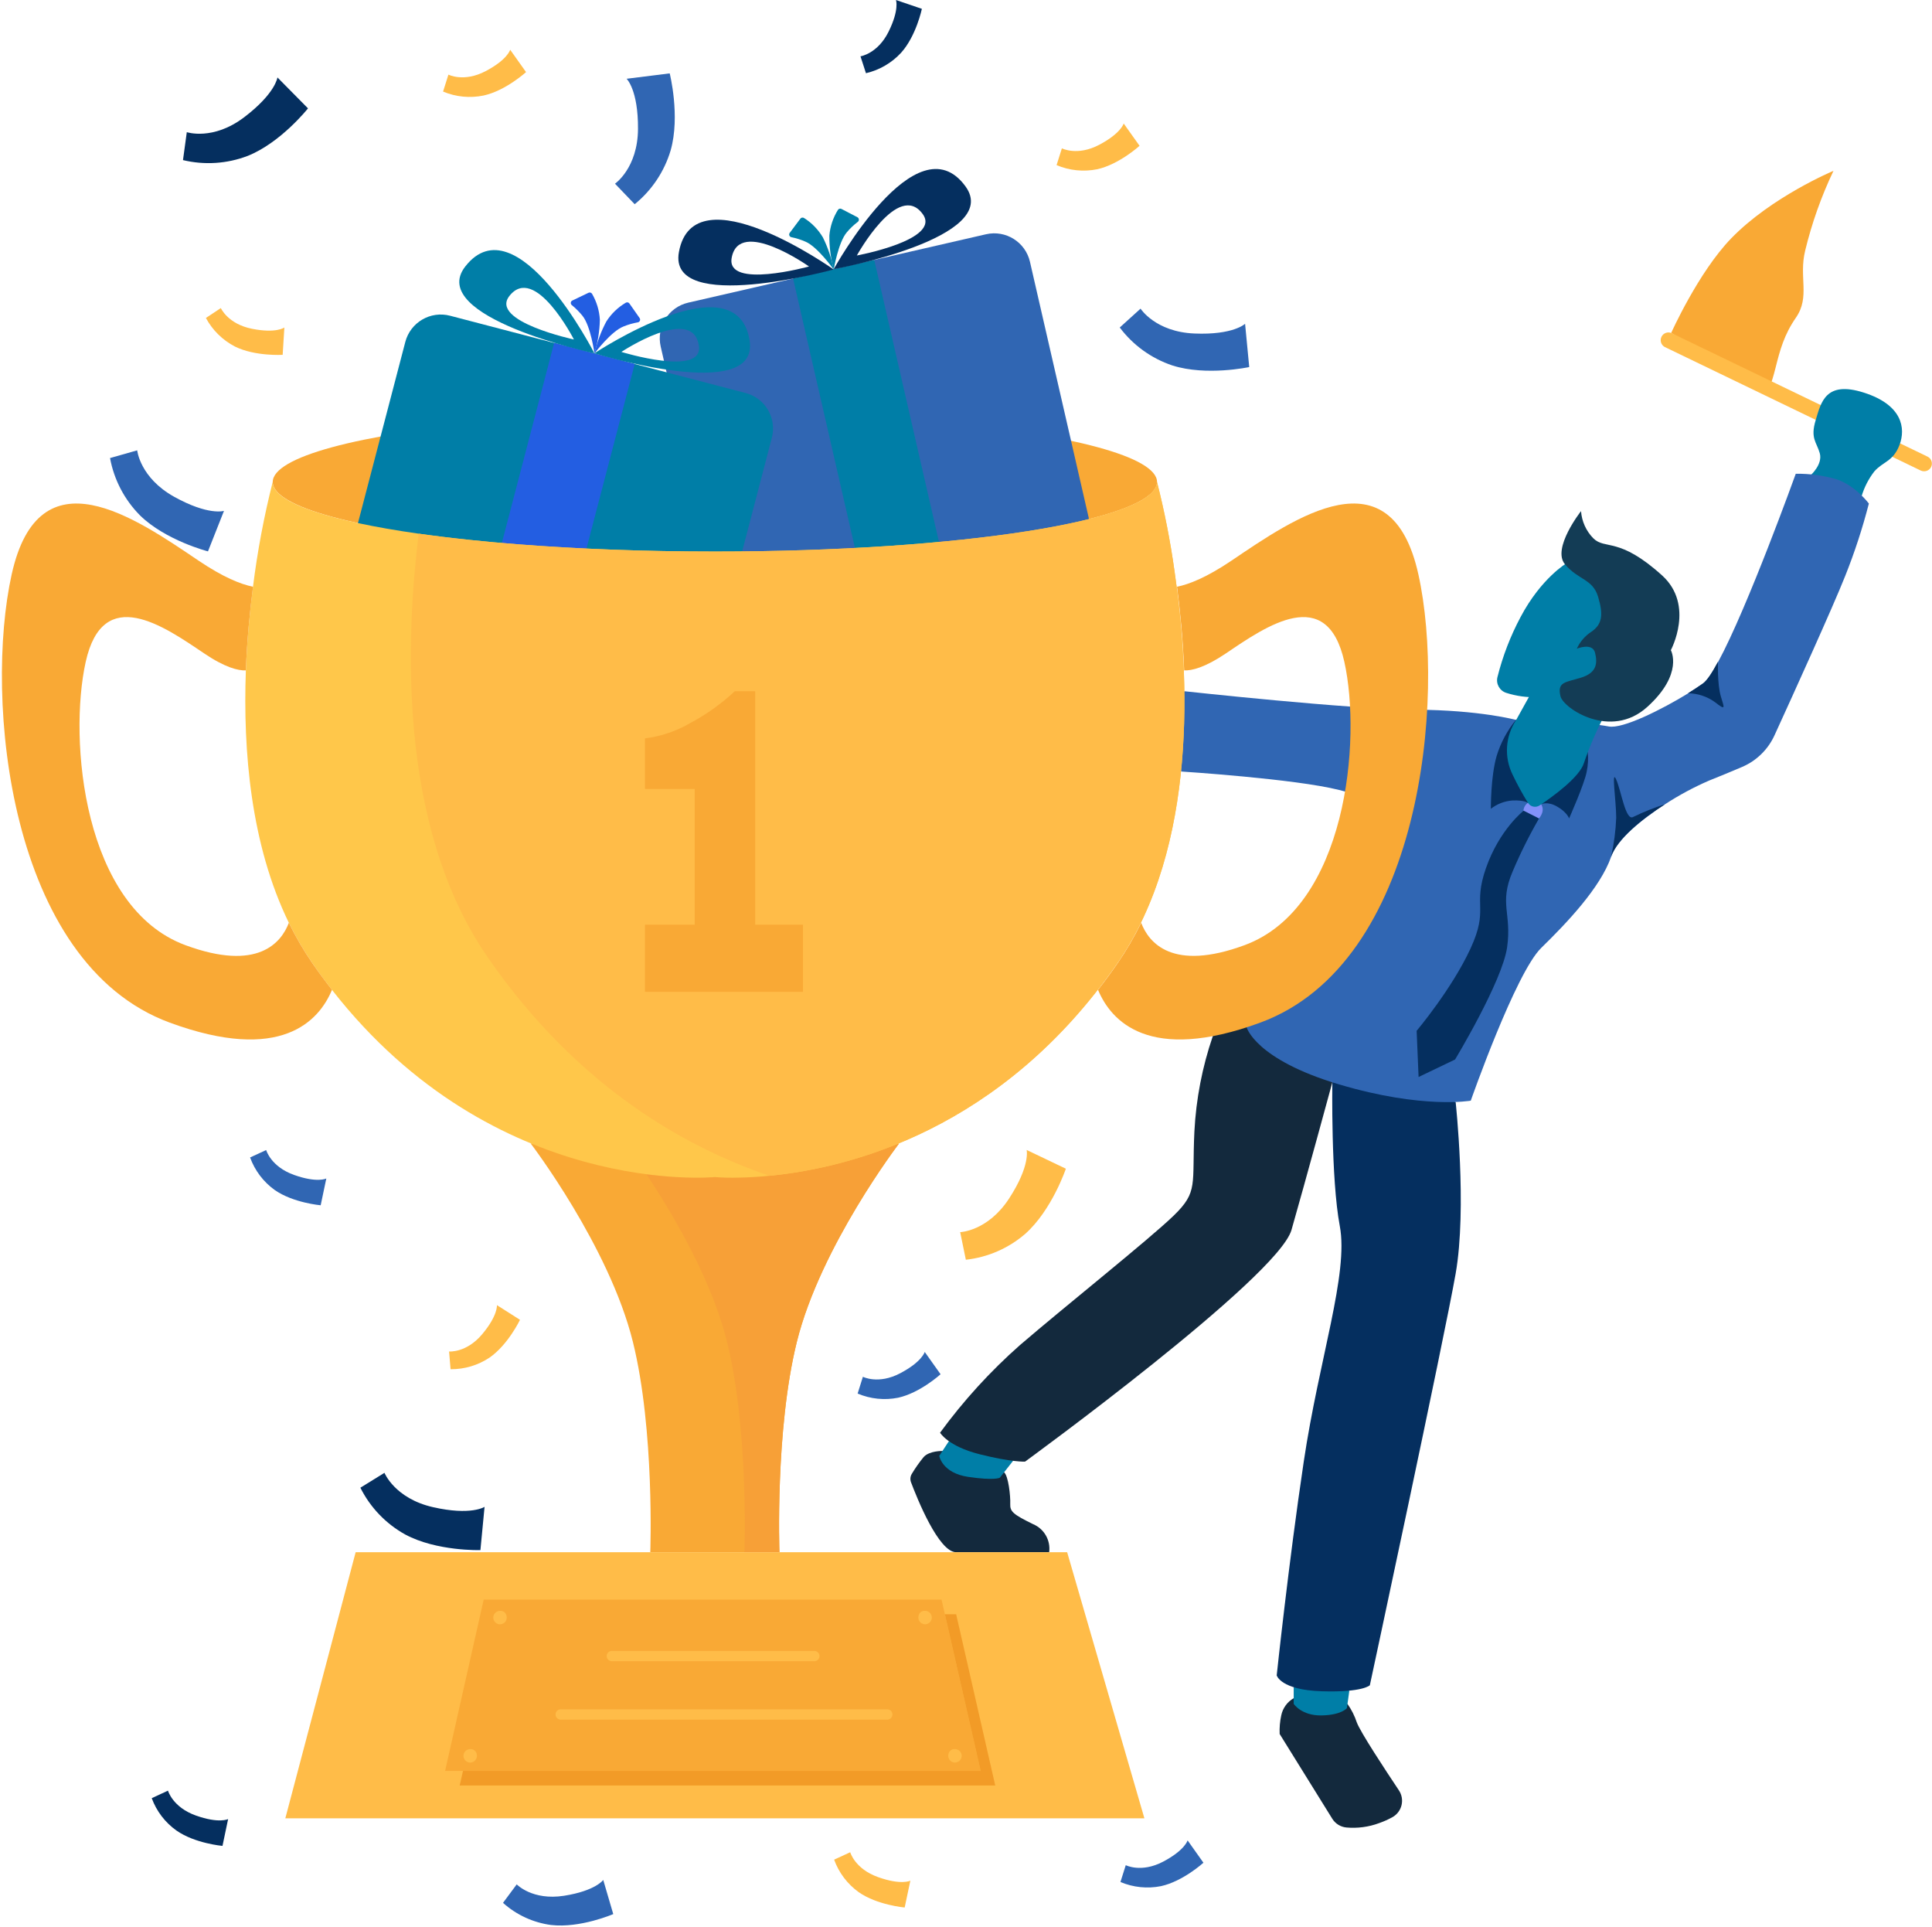 <?xml version="1.0" encoding="UTF-8"?>
<svg width="335px" height="334px" viewBox="0 0 335 334" version="1.1" xmlns="http://www.w3.org/2000/svg" xmlns:xlink="http://www.w3.org/1999/xlink">
    <!-- Generator: Sketch 53.2 (72643) - https://sketchapp.com -->
    <title>Business Achievement</title>
    <desc>Created with Sketch.</desc>
    <g id="Landing-Page" stroke="none" stroke-width="1" fill="none" fill-rule="evenodd">
        <g id="Landing-Page-Desktop-HD" transform="translate(-880, -2293)" fill-rule="nonzero">
            <g id="Section-4-:-Publisher" transform="translate(0, 2150)">
                <g id="Group-11" transform="translate(154, 34)">
                    <g id="Business-Achievement" transform="translate(725, 109)">
                        <path d="M225.322,294.395 C224.212,295.031 223.427,296.111 223.166,297.363 C222.933,298.425 222.839,299.512 222.886,300.598 L232.006,315.287 C232.539,316.151 233.446,316.715 234.457,316.811 C236.38,316.983 238.317,316.726 240.127,316.056 C240.931,315.775 241.71,315.427 242.456,315.014 C243.244,314.569 243.812,313.815 244.022,312.934 C244.232,312.053 244.066,311.125 243.563,310.372 C241.205,306.836 236.9,300.31 236.261,298.592 C235.885,297.453 235.342,296.375 234.651,295.394 L225.322,294.395 Z" id="Path" fill="#13293D"></path>
                        <path d="M164.435,251.54 C164.435,251.54 162.164,251.475 161.158,252.589 C160.402,253.51 159.715,254.486 159.103,255.507 C158.84,255.94 158.787,256.468 158.959,256.945 C160.008,259.726 163.753,269.09 166.793,269.09 L182.92,269.09 C183.196,267.025 182.053,265.031 180.131,264.225 C176.725,262.55 176.114,262.069 176.171,260.71 C176.229,259.352 175.855,255.867 175.101,255.227 C174.346,254.587 164.435,251.54 164.435,251.54 Z" id="Path" fill="#13293D"></path>
                        <path d="M225.322,292.505 L225.322,295.38 C225.322,295.38 226.674,297.443 230.13,297.385 C233.587,297.328 234.543,296.127 234.543,296.127 L234.967,293.109 L230.303,291.441 L225.322,292.505 Z" id="Path" fill="#007EA7"></path>
                        <path d="M165.535,249.837 L163.86,252.388 C163.86,252.388 164.349,255.363 168.891,256.032 C173.433,256.7 174.36,256.183 174.36,256.183 L176.667,253.243 C176.667,253.243 173.131,249.65 172.873,249.485 C172.614,249.319 165.535,249.837 165.535,249.837 Z" id="Path" fill="#007EA7"></path>
                        <path d="M211.294,179.628 C209.466,184.963 208.392,190.527 208.103,196.158 C207.657,205.386 208.821,206.572 204.509,210.74 C200.197,214.909 185.766,226.386 177.846,233.192 C172.698,237.737 168.057,242.826 164.004,248.371 C164.004,248.371 165.341,250.714 170.868,252.108 C176.394,253.502 178.737,253.387 178.737,253.387 C178.737,253.387 222.577,221.47 224.941,213.213 C227.306,204.955 232.021,187.634 232.021,187.634 L222.599,171.694 L211.775,172.808 L211.294,179.628 Z" id="Path" fill="#13293D"></path>
                        <path d="M232.021,187.634 C232.021,187.634 231.755,204.286 233.314,212.544 C234.874,220.802 229.721,235.542 227.062,253.394 C224.402,271.246 222.376,290.443 222.376,290.443 C222.376,290.443 223.044,292.972 230.188,293.195 C237.332,293.418 238.525,292.153 238.525,292.153 C238.525,292.153 251.396,232.186 253.401,220.802 C255.407,209.418 253.401,191.034 253.401,191.034 L238.309,186.003 L232.021,187.634 Z" id="Path" fill="#052F5F"></path>
                        <path d="M290.773,57.725 C290.773,57.725 295.473,47.218 301.172,41.332 C308.201,34.08 318.917,29.617 318.917,29.617 C316.806,34.046 315.16,38.683 314.008,43.452 C312.873,48.059 314.907,51.444 312.406,55.066 C310.372,58.005 309.653,60.643 308.87,63.769 C308.086,66.895 307.648,67.449 307.648,67.449 L290.773,57.725 Z" id="Path" fill="#F9A935"></path>
                        <path d="M334.613,81.7 C334.411,81.701 334.212,81.654 334.031,81.564 L289.63,60.14 C289.02,59.788 288.784,59.025 289.09,58.391 C289.396,57.756 290.14,57.466 290.795,57.725 L335.217,79.156 C335.783,79.425 336.086,80.051 335.946,80.662 C335.806,81.272 335.261,81.704 334.634,81.7 L334.613,81.7 Z" id="Path" fill="#FFBC48"></path>
                        <path d="M315.007,82.333 C315.007,82.333 317.084,80.478 316.538,78.56 C315.992,76.641 314.878,75.994 315.819,72.875 C316.761,69.756 317.523,65.939 324.192,68.067 C330.861,70.194 331.465,74.24 330.366,77.137 C329.266,80.033 327.491,80.011 325.996,81.729 C324.991,83.03 324.237,84.507 323.775,86.084 C323.775,86.084 321.511,86.925 321.238,86.803 C320.965,86.681 315.007,82.333 315.007,82.333 Z" id="Path" fill="#007EA7"></path>
                        <path d="M325.054,87.292 C323.952,91.578 322.574,95.789 320.929,99.897 C318.831,105.187 311.982,120.286 308.711,127.43 C307.59,129.914 305.577,131.887 303.07,132.957 C301.223,133.74 299.067,134.646 297.378,135.307 C294.71,136.461 292.145,137.839 289.709,139.425 L289.709,139.425 C285.62,142.063 281.43,145.469 280.367,148.516 L280.367,148.516 C278.505,153.878 272.705,159.972 268.242,164.328 C263.779,168.683 256.025,190.811 256.025,190.811 C256.025,190.811 247.695,192.306 233.185,187.987 C218.675,183.667 217.165,178.105 217.165,178.105 L220.04,170.127 L242.492,140.812 C242.492,140.812 240.853,138.879 233.192,136.946 C225.531,135.012 205.817,133.747 205.817,133.747 L202.461,122.328 L206.407,119.834 C206.407,119.834 235.154,122.982 246.366,123.032 C257.577,123.082 263.923,124.814 263.923,124.814 L273.985,125.49 C275.979,125.42 277.974,125.569 279.935,125.935 C282.321,126.424 289.149,123.003 293.734,120.186 C294.711,119.575 295.595,118.993 296.307,118.49 C297.018,117.987 297.888,116.657 298.923,114.738 C304.047,105.287 312.377,82.131 312.377,82.131 C314.753,82.096 317.122,82.414 319.406,83.073 C322.69,84.137 325.054,87.292 325.054,87.292 Z" id="Path" fill="#3066B3"></path>
                        <path d="M265.914,139.181 C265.914,139.181 265.346,138.685 263.255,138.771 C261.891,138.868 260.588,139.368 259.51,140.208 C259.51,140.208 259.46,134.66 260.516,131.031 C261.219,128.75 262.356,126.627 263.866,124.778 L264.814,130.025 L266.97,138.117 L265.914,139.181 Z" id="Path" fill="#052F5F"></path>
                        <path d="M268.249,139.425 C268.249,139.425 269.306,138.836 271.038,139.849 C272.77,140.862 273.072,141.883 273.072,141.883 C273.072,141.883 275.76,135.86 276.133,133.74 C276.361,132.625 276.422,131.481 276.313,130.348 L272.72,130.801 L268.249,139.425 Z" id="Path" fill="#052F5F"></path>
                        <path d="M265.914,139.181 C265.476,139.502 265.198,139.998 265.152,140.539 C265.193,141.153 265.43,141.737 265.828,142.206 C266.141,142.631 266.734,142.732 267.171,142.436 C267.726,142.111 268.151,141.603 268.372,140.999 C268.58,140.479 268.524,139.889 268.221,139.418 L265.914,139.181 Z" id="Path" fill="#8291F9"></path>
                        <path d="M265.195,140.539 C265.195,140.539 261.005,143.787 258.662,150.486 C256.319,157.184 259.223,157.407 255.982,164.435 C252.74,171.464 246.639,178.701 246.639,178.701 L246.976,186.707 L253.301,183.675 C253.301,183.675 261.494,170.127 262.328,164.213 C263.161,158.298 260.883,156.674 263.283,151.082 C264.616,147.926 266.145,144.856 267.861,141.89 L265.195,140.539 Z" id="Path" fill="#052F5F"></path>
                        <path d="M272.684,97.605 C272.684,97.605 268.264,100.17 264.67,106.948 C262.907,110.253 261.555,113.763 260.646,117.397 C260.365,118.572 261.044,119.764 262.198,120.121 C265.729,121.245 269.541,121.102 272.978,119.719 C276.995,118.129 280.493,115.458 283.083,112 L282.889,106.251 L279.871,100.063 L272.684,97.605 Z" id="Path" fill="#007EA7"></path>
                        <path d="M266.489,120.136 L263.894,124.814 C262.018,127.628 261.777,131.226 263.262,134.265 C264.063,135.952 264.958,137.594 265.943,139.181 C266.15,139.518 266.487,139.754 266.875,139.835 C267.263,139.915 267.666,139.832 267.991,139.605 C270.219,138.117 274.905,134.739 275.652,132.26 C276.602,129.484 277.76,126.784 279.116,124.182 L280.338,121.393 L268.508,118.518 L266.489,120.136 Z" id="Path" fill="#007EA7"></path>
                        <path d="M289.695,139.425 C285.606,142.063 281.416,145.469 280.352,148.516 C280.858,146.297 281.156,144.035 281.243,141.761 C281.243,138.886 280.352,133.137 281.243,135.142 C282.134,137.147 282.882,142.458 284.219,141.61 C285.989,140.75 287.819,140.019 289.695,139.425 L289.695,139.425 Z" id="Path" fill="#052F5F"></path>
                        <path d="M298.326,121.695 C296.973,120.728 295.354,120.201 293.691,120.186 C294.668,119.575 295.552,118.993 296.264,118.49 C296.975,117.987 297.845,116.657 298.88,114.738 L298.88,114.738 C298.88,114.738 298.765,118.619 299.376,120.689 C299.987,122.759 300.332,123.255 298.326,121.695 Z" id="Path" fill="#052F5F"></path>
                        <path d="M33.39,22.912 C33.39,22.912 37.939,24.435 43.358,20.31 C48.777,16.185 49.108,13.425 49.108,13.425 L54.405,18.786 C54.405,18.786 49.683,24.752 43.919,27.037 C40.346,28.397 36.446,28.647 32.729,27.756 L33.39,22.912 Z" id="Path" fill="#052F5F"></path>
                        <path d="M198.767,53.506 C198.767,53.506 201.34,57.538 208.11,57.818 C214.88,58.099 216.892,56.129 216.892,56.129 L217.611,63.632 C217.611,63.632 210.187,65.242 204.272,63.352 C200.639,62.132 197.462,59.839 195.159,56.776 L198.767,53.506 Z" id="Path" fill="#3066B3"></path>
                        <path d="M107.638,31.845 C107.638,31.845 111.583,29.143 111.626,22.351 C111.669,15.56 109.65,13.655 109.65,13.655 L117.124,12.721 C117.124,12.721 118.986,20.087 117.29,26.06 C116.199,29.731 114.025,32.988 111.051,35.402 L107.638,31.845 Z" id="Path" fill="#3066B3"></path>
                        <path d="M24.787,78.071 C24.787,78.071 25.269,82.829 31.213,86.127 C37.156,89.426 39.837,88.564 39.837,88.564 L37.063,95.585 C37.063,95.585 29.696,93.688 25.269,89.34 C22.579,86.627 20.77,83.165 20.08,79.408 L24.787,78.071 Z" id="Path" fill="#3066B3"></path>
                        <path d="M67.664,255.328 C67.664,255.328 69.454,259.769 76.073,261.278 C82.692,262.787 85.021,261.221 85.021,261.221 L84.302,268.724 C84.302,268.724 76.705,268.954 71.243,266.007 C67.902,264.15 65.199,261.327 63.489,257.908 L67.664,255.328 Z" id="Path" fill="#052F5F"></path>
                        <path d="M167.49,213.601 C167.49,213.601 172.269,213.457 175.977,207.765 C179.686,202.073 179.017,199.356 179.017,199.356 L185.816,202.605 C185.816,202.605 183.401,209.792 178.752,213.917 C175.855,216.41 172.273,217.968 168.474,218.387 L167.49,213.601 Z" id="Path" fill="#FFBC48"></path>
                        <path d="M150.622,238.676 C150.622,238.676 153.296,240.063 157.09,238.065 C160.885,236.067 161.345,234.371 161.345,234.371 L164.09,238.237 C164.09,238.237 160.554,241.464 156.738,242.305 C154.376,242.777 151.927,242.527 149.709,241.586 L150.622,238.676 Z" id="Path" fill="#3066B3"></path>
                        <path d="M47.153,199.371 C47.153,199.371 47.951,202.245 51.983,203.683 C56.014,205.12 57.581,204.301 57.581,204.301 L56.604,208.944 C56.604,208.944 51.832,208.534 48.626,206.292 C46.671,204.885 45.186,202.921 44.364,200.657 L47.153,199.371 Z" id="Path" fill="#3066B3"></path>
                        <path d="M78.869,234.292 C78.869,234.292 81.873,234.565 84.618,231.287 C87.363,228.01 87.162,226.257 87.162,226.257 L91.165,228.801 C91.165,228.801 89.11,233.113 85.89,235.348 C83.89,236.685 81.533,237.388 79.127,237.368 L78.869,234.292 Z" id="Path" fill="#FFBC48"></path>
                        <path d="M185.126,25.715 C185.126,25.715 187.8,27.102 191.594,25.104 C195.389,23.106 195.842,21.41 195.842,21.41 L198.594,25.276 C198.594,25.276 195.051,28.51 191.235,29.344 C188.873,29.816 186.424,29.566 184.206,28.625 L185.126,25.715 Z" id="Path" fill="#FFBC48"></path>
                        <path d="M39.291,53.406 C39.291,53.406 40.505,56.165 44.702,56.999 C48.899,57.833 50.308,56.776 50.308,56.776 L50.013,61.512 C50.013,61.512 45.234,61.807 41.734,60.075 C39.598,58.967 37.845,57.242 36.703,55.123 L39.291,53.406 Z" id="Path" fill="#FFBC48"></path>
                        <path d="M78.754,12.936 C78.754,12.936 81.427,14.323 85.222,12.325 C89.016,10.328 89.462,8.624 89.462,8.624 L92.215,12.498 C92.215,12.498 88.671,15.725 84.855,16.559 C82.497,17.045 80.047,16.807 77.826,15.876 L78.754,12.936 Z" id="Path" fill="#FFBC48"></path>
                        <path d="M150.205,9.767 C150.205,9.767 153.181,9.321 155.078,5.491 C156.975,1.66 156.357,0 156.357,0 L160.849,1.531 C160.849,1.531 159.872,6.217 157.256,9.134 C155.625,10.906 153.499,12.145 151.154,12.692 L150.205,9.767 Z" id="Path" fill="#052F5F"></path>
                        <path d="M30.127,310.422 C30.127,310.422 30.925,313.297 34.957,314.734 C38.989,316.171 40.555,315.352 40.555,315.352 L39.578,320.002 C39.578,320.002 34.806,319.585 31.601,317.343 C29.637,315.948 28.141,313.991 27.31,311.73 L30.127,310.422 Z" id="Path" fill="#052F5F"></path>
                        <path d="M196.201,323.344 C196.201,323.344 198.875,324.731 202.669,322.74 C206.464,320.749 206.924,319.046 206.924,319.046 L209.669,322.92 C209.669,322.92 206.126,326.147 202.31,326.98 C199.948,327.451 197.499,327.2 195.281,326.262 L196.201,323.344 Z" id="Path" fill="#3066B3"></path>
                        <path d="M90.598,326.671 C90.598,326.671 93.3,329.51 98.798,328.648 C104.296,327.785 105.597,325.902 105.597,325.902 L107.336,331.824 C107.336,331.824 101.622,334.297 96.555,333.715 C93.454,333.303 90.549,331.965 88.219,329.877 L90.598,326.671 Z" id="Path" fill="#3066B3"></path>
                        <path d="M148.423,321.102 C148.423,321.102 149.221,323.976 153.253,325.414 C157.284,326.851 158.851,326.032 158.851,326.032 L157.867,330.682 C157.867,330.682 153.094,330.265 149.896,328.023 C147.94,326.617 146.454,324.653 145.634,322.388 L148.423,321.102 Z" id="Path" fill="#FFBC48"></path>
                        <path d="M275.142,88.607 C275.142,88.607 270.046,95.075 272.353,97.82 C274.66,100.566 277.168,100.343 278.103,103.455 C279.037,106.567 278.821,108.234 276.946,109.513 C275.837,110.229 274.958,111.25 274.416,112.453 C274.416,112.453 277.132,111.332 277.578,113.171 C278.024,115.011 277.866,116.643 275.12,117.484 C272.375,118.324 270.995,118.202 271.577,120.696 C272.059,122.78 280.273,128.307 286.633,122.55 C292.994,116.794 290.716,112.711 290.716,112.711 C290.716,112.711 294.898,104.943 289.221,99.775 C281.682,92.948 279.339,95.377 277.262,93.307 C276.023,92.04 275.272,90.375 275.142,88.607 L275.142,88.607 Z" id="Path" fill="#133C55"></path>
                        <path d="M139.166,232.631 C135.372,247.954 136.155,269.083 136.155,269.083 L113.754,269.083 C113.754,269.083 114.537,247.954 110.742,232.631 C106.639,216.059 93.02,198.235 93.02,198.235 L124.958,196.201 L133.115,196.726 L156.882,198.264 C156.882,198.264 143.27,216.059 139.166,232.631 Z" id="Path" fill="#F9A935"></path>
                        <path d="M139.166,232.631 C135.372,247.954 136.155,269.083 136.155,269.083 L130.082,269.083 C130.082,269.083 130.858,247.954 127.064,232.631 C122.967,216.059 109.348,198.235 109.348,198.235 L133.115,196.697 L156.882,198.235 C156.882,198.235 143.27,216.059 139.166,232.631 Z" id="Path" fill="#F7A037"></path>
                        <ellipse id="Oval" fill="#F9A935" cx="124.958" cy="83.562" rx="76.669" ry="12.052"></ellipse>
                        <path d="M127.016,45.706 L179.991,45.706 C183.504,45.706 186.351,48.553 186.351,52.066 L186.351,105.041 C186.351,108.553 183.504,111.401 179.991,111.401 L127.016,111.401 C123.504,111.401 120.656,108.553 120.656,105.041 L120.656,52.066 C120.656,48.553 123.504,45.706 127.016,45.706 Z" id="Rectangle" fill="#3066B3" transform="translate(153.504, 78.553) rotate(-12.93) translate(-153.504, -78.553) "></path>
                        <polygon id="Rectangle" fill="#007EA7" transform="translate(152.904, 78.698) rotate(-12.93) translate(-152.904, -78.698) " points="145.685 45.85 160.124 45.85 160.124 111.545 145.685 111.545"></polygon>
                        <path d="M118.72,43.703 C116.736,54.62 145.555,46.715 145.555,46.715 C145.555,46.715 121.293,29.509 118.72,43.703 Z M127.869,44.702 C129.148,37.609 141.279,46.197 141.279,46.197 C141.279,46.197 126.87,50.179 127.869,44.702 Z" id="Shape" fill="#052F5F"></path>
                        <path d="M168.402,32.298 C159.9,20.648 145.555,46.671 145.555,46.671 C145.555,46.671 174.957,41.281 168.402,32.298 Z M149.573,44.293 C149.573,44.293 156.76,31.277 160.993,37.106 C164.27,41.59 149.573,44.293 149.573,44.293 L149.573,44.293 Z" id="Shape" fill="#052F5F"></path>
                        <path d="M145.555,46.715 C145.555,46.715 142.767,42.783 140.676,41.899 C139.882,41.55 139.053,41.287 138.203,41.116 C138.054,41.08 137.931,40.974 137.874,40.831 C137.817,40.688 137.832,40.527 137.916,40.397 L139.777,37.911 C139.924,37.711 140.199,37.658 140.41,37.789 C141.749,38.634 142.869,39.784 143.68,41.145 C144.555,42.908 145.186,44.782 145.555,46.715 Z" id="Path" fill="#007EA7"></path>
                        <path d="M145.57,46.715 C145.57,46.715 146.36,41.957 147.855,40.246 C148.414,39.583 149.045,38.985 149.738,38.464 C149.867,38.365 149.937,38.207 149.924,38.044 C149.911,37.882 149.817,37.737 149.674,37.659 L146.907,36.222 C146.687,36.106 146.416,36.182 146.289,36.394 C145.451,37.737 144.944,39.259 144.808,40.836 C144.791,42.821 145.048,44.799 145.57,46.715 Z" id="Path" fill="#007EA7"></path>
                        <path d="M69.87,60.366 L122.845,60.366 C126.357,60.366 129.205,63.214 129.205,66.726 L129.205,119.701 C129.205,123.214 126.357,126.061 122.845,126.061 L69.87,126.061 C66.357,126.061 63.51,123.214 63.51,119.701 L63.51,66.726 C63.51,63.214 66.357,60.366 69.87,60.366 Z" id="Rectangle" fill="#007EA7" transform="translate(96.357, 93.214) rotate(14.65) translate(-96.357, -93.214) "></path>
                        <polygon id="Rectangle" fill="#235EE2" transform="translate(95.763, 93.054) rotate(14.65) translate(-95.763, -93.054) " points="88.543 60.206 102.982 60.206 102.982 125.901 88.543 125.901"></polygon>
                        <path d="M81.671,46.204 C74.844,54.987 104.073,61.261 104.073,61.261 C104.073,61.261 90.554,34.813 81.671,46.204 Z M89.311,51.329 C93.738,45.629 100.515,58.853 100.515,58.853 C100.515,58.853 85.897,55.72 89.311,51.329 Z" id="Shape" fill="#007EA7"></path>
                        <path d="M130.988,59.09 C128.832,44.832 104.073,61.246 104.073,61.246 C104.073,61.246 132.641,70.086 130.988,59.09 Z M108.744,61.009 C108.744,61.009 121.127,52.795 122.177,59.924 C123.025,65.4 108.744,61.009 108.744,61.009 Z" id="Shape" fill="#007EA7"></path>
                        <path d="M104.073,61.261 C104.073,61.261 103.426,56.489 101.989,54.735 C101.44,54.063 100.826,53.446 100.156,52.895 C100.025,52.796 99.955,52.635 99.973,52.472 C99.99,52.308 100.093,52.166 100.242,52.098 L103.045,50.754 C103.268,50.644 103.538,50.726 103.663,50.94 C104.461,52.31 104.924,53.849 105.014,55.432 C104.969,57.409 104.653,59.37 104.073,61.261 Z" id="Path" fill="#235EE2"></path>
                        <path d="M104.087,61.268 C104.087,61.268 106.962,57.423 109.118,56.597 C109.921,56.268 110.757,56.027 111.612,55.878 C111.765,55.848 111.894,55.744 111.956,55.6 C112.017,55.456 112.004,55.291 111.921,55.159 L110.139,52.615 C109.996,52.41 109.72,52.351 109.506,52.478 C108.141,53.281 106.985,54.397 106.136,55.734 C105.206,57.478 104.517,59.339 104.087,61.268 L104.087,61.268 Z" id="Path" fill="#235EE2"></path>
                        <path d="M194.721,167.008 C174.691,195.921 148.286,202.483 134.409,203.834 C132.368,204.035 130.6,204.128 129.155,204.15 C127.755,204.194 126.354,204.163 124.958,204.056 C124.958,204.056 86.796,207.772 58.566,171.601 C57.425,170.163 56.299,168.632 55.188,167.008 C53.644,164.77 52.272,162.418 51.084,159.972 C44.487,146.447 43.121,130.226 43.631,116.219 C43.833,110.994 44.3,106.078 44.868,101.716 C45.631,95.6 46.771,89.537 48.281,83.562 L48.281,83.562 C48.281,87.112 58.048,90.303 73.593,92.516 C76.396,92.912 79.393,93.278 82.555,93.609 C85.272,93.896 88.106,94.153 91.057,94.378 C101.277,95.168 112.776,95.614 124.951,95.614 C167.296,95.614 201.62,90.217 201.62,83.562 C202.913,88.655 203.925,93.816 204.653,99.021 C207.291,116.988 208.742,146.763 194.721,167.008 Z" id="Path" fill="#FFC74A"></path>
                        <polygon id="Path" fill="#FFBC48" points="62.669 269.09 186.039 269.09 199.435 315.223 50.473 315.223"></polygon>
                        <polygon id="Path" fill="#F9A935" points="171.04 307.001 78.179 307.001 84.87 277.312 164.263 277.312 164.838 279.842"></polygon>
                        <polygon id="Path" fill="#F29B27" points="173.57 309.531 80.708 309.531 81.283 307.001 171.04 307.001 164.838 279.842 166.793 279.842"></polygon>
                        <path d="M58.566,171.601 C56.316,177.005 49.704,184.379 30.408,177.271 C2.379,166.936 -1.739,121.02 3.026,99.567 C7.791,78.114 24.435,89.771 35.467,97.217 C39.679,100.055 42.719,101.284 44.875,101.716 C44.307,106.078 43.833,110.994 43.631,116.219 C42.316,116.276 40.038,115.737 36.366,113.251 C29.401,108.543 18.873,101.177 15.861,114.738 C12.85,128.3 15.437,157.32 33.167,163.86 C45.716,168.489 49.776,163.415 51.084,159.979 C52.275,162.424 53.647,164.775 55.188,167.015 C56.295,168.616 57.421,170.144 58.566,171.601 Z" id="Path" fill="#F9A935"></path>
                        <path d="M191.393,171.601 C193.65,177.005 200.255,184.379 219.551,177.271 C247.58,166.936 251.698,121.02 246.94,99.567 C242.183,78.114 225.509,89.771 214.499,97.217 C210.28,100.055 207.24,101.284 205.091,101.716 C205.659,106.078 206.126,110.994 206.328,116.219 C207.643,116.276 209.921,115.737 213.601,113.251 C220.557,108.543 231.093,101.177 234.105,114.738 C237.116,128.3 234.522,157.32 216.799,163.853 C204.243,168.482 200.183,163.408 198.875,159.972 C197.687,162.418 196.315,164.77 194.771,167.008 C193.664,168.613 192.538,170.144 191.393,171.601 Z" id="Path" fill="#F9A935"></path>
                        <path d="M142.17,287.985 L107.084,287.985 C106.592,287.985 106.193,287.586 106.193,287.093 C106.193,286.601 106.592,286.202 107.084,286.202 L142.206,286.202 C142.699,286.202 143.098,286.601 143.098,287.093 C143.098,287.586 142.699,287.985 142.206,287.985 L142.17,287.985 Z" id="Path" fill="#FFBC48"></path>
                        <path d="M154.927,298.111 L98.151,298.111 C97.688,298.069 97.333,297.681 97.333,297.216 C97.333,296.751 97.688,296.363 98.151,296.321 L154.927,296.321 C155.39,296.363 155.745,296.751 155.745,297.216 C155.745,297.681 155.39,298.069 154.927,298.111 L154.927,298.111 Z" id="Path" fill="#FFBC48"></path>
                        <path d="M88.837,280.172 C88.944,280.655 88.734,281.152 88.314,281.413 C87.894,281.674 87.356,281.641 86.971,281.331 C86.585,281.022 86.438,280.503 86.602,280.037 C86.766,279.571 87.207,279.259 87.701,279.26 C88.265,279.205 88.769,279.61 88.837,280.172 L88.837,280.172 Z" id="Path" fill="#FFBC48"></path>
                        <path d="M83.669,304.148 C83.773,304.631 83.561,305.126 83.14,305.384 C82.72,305.643 82.182,305.608 81.798,305.297 C81.415,304.986 81.269,304.467 81.434,304.002 C81.599,303.537 82.04,303.227 82.534,303.228 C83.099,303.177 83.602,303.585 83.669,304.148 L83.669,304.148 Z" id="Path" fill="#FFBC48"></path>
                        <path d="M160.267,280.172 C160.163,280.655 160.375,281.149 160.795,281.408 C161.214,281.667 161.751,281.633 162.135,281.324 C162.519,281.015 162.667,280.497 162.504,280.032 C162.341,279.567 161.903,279.254 161.41,279.253 C160.842,279.198 160.335,279.606 160.267,280.172 L160.267,280.172 Z" id="Path" fill="#FFBC48"></path>
                        <path d="M165.449,304.141 C165.345,304.623 165.557,305.118 165.976,305.376 C166.396,305.635 166.933,305.601 167.317,305.292 C167.701,304.983 167.849,304.465 167.686,304 C167.523,303.535 167.084,303.223 166.591,303.221 C166.024,303.166 165.516,303.574 165.449,304.141 L165.449,304.141 Z" id="Path" fill="#FFBC48"></path>
                        <path d="M194.721,167.008 C174.691,195.921 148.286,202.483 134.409,203.834 C120.394,199.062 103.829,189.661 89.491,171.299 C88.176,169.61 86.882,167.856 85.61,166.016 C83.843,163.449 82.269,160.754 80.902,157.953 C73.335,142.436 71.739,123.822 72.357,107.753 C72.566,102.312 73.026,97.159 73.601,92.516 C76.403,92.912 79.4,93.278 82.563,93.609 C85.279,93.896 88.113,94.153 91.065,94.378 C101.284,95.168 112.783,95.614 124.958,95.614 C167.303,95.614 201.627,90.217 201.627,83.562 C202.92,88.655 203.932,93.816 204.66,99.021 C207.291,116.988 208.742,146.763 194.721,167.008 Z" id="Path" fill="#FFBC48"></path>
                        <path d="M140.237,160.303 L140.237,171.953 L112.834,171.953 L112.834,160.303 L121.458,160.303 L121.458,136.78 L112.834,136.78 L112.834,128.005 C115.624,127.656 118.314,126.741 120.739,125.317 C123.521,123.832 126.097,121.988 128.4,119.834 L131.944,119.834 L131.944,160.303 L140.237,160.303 Z" id="Path" fill="#F9A935"></path>
                    </g>
                </g>
            </g>
        </g>
    </g>
</svg>